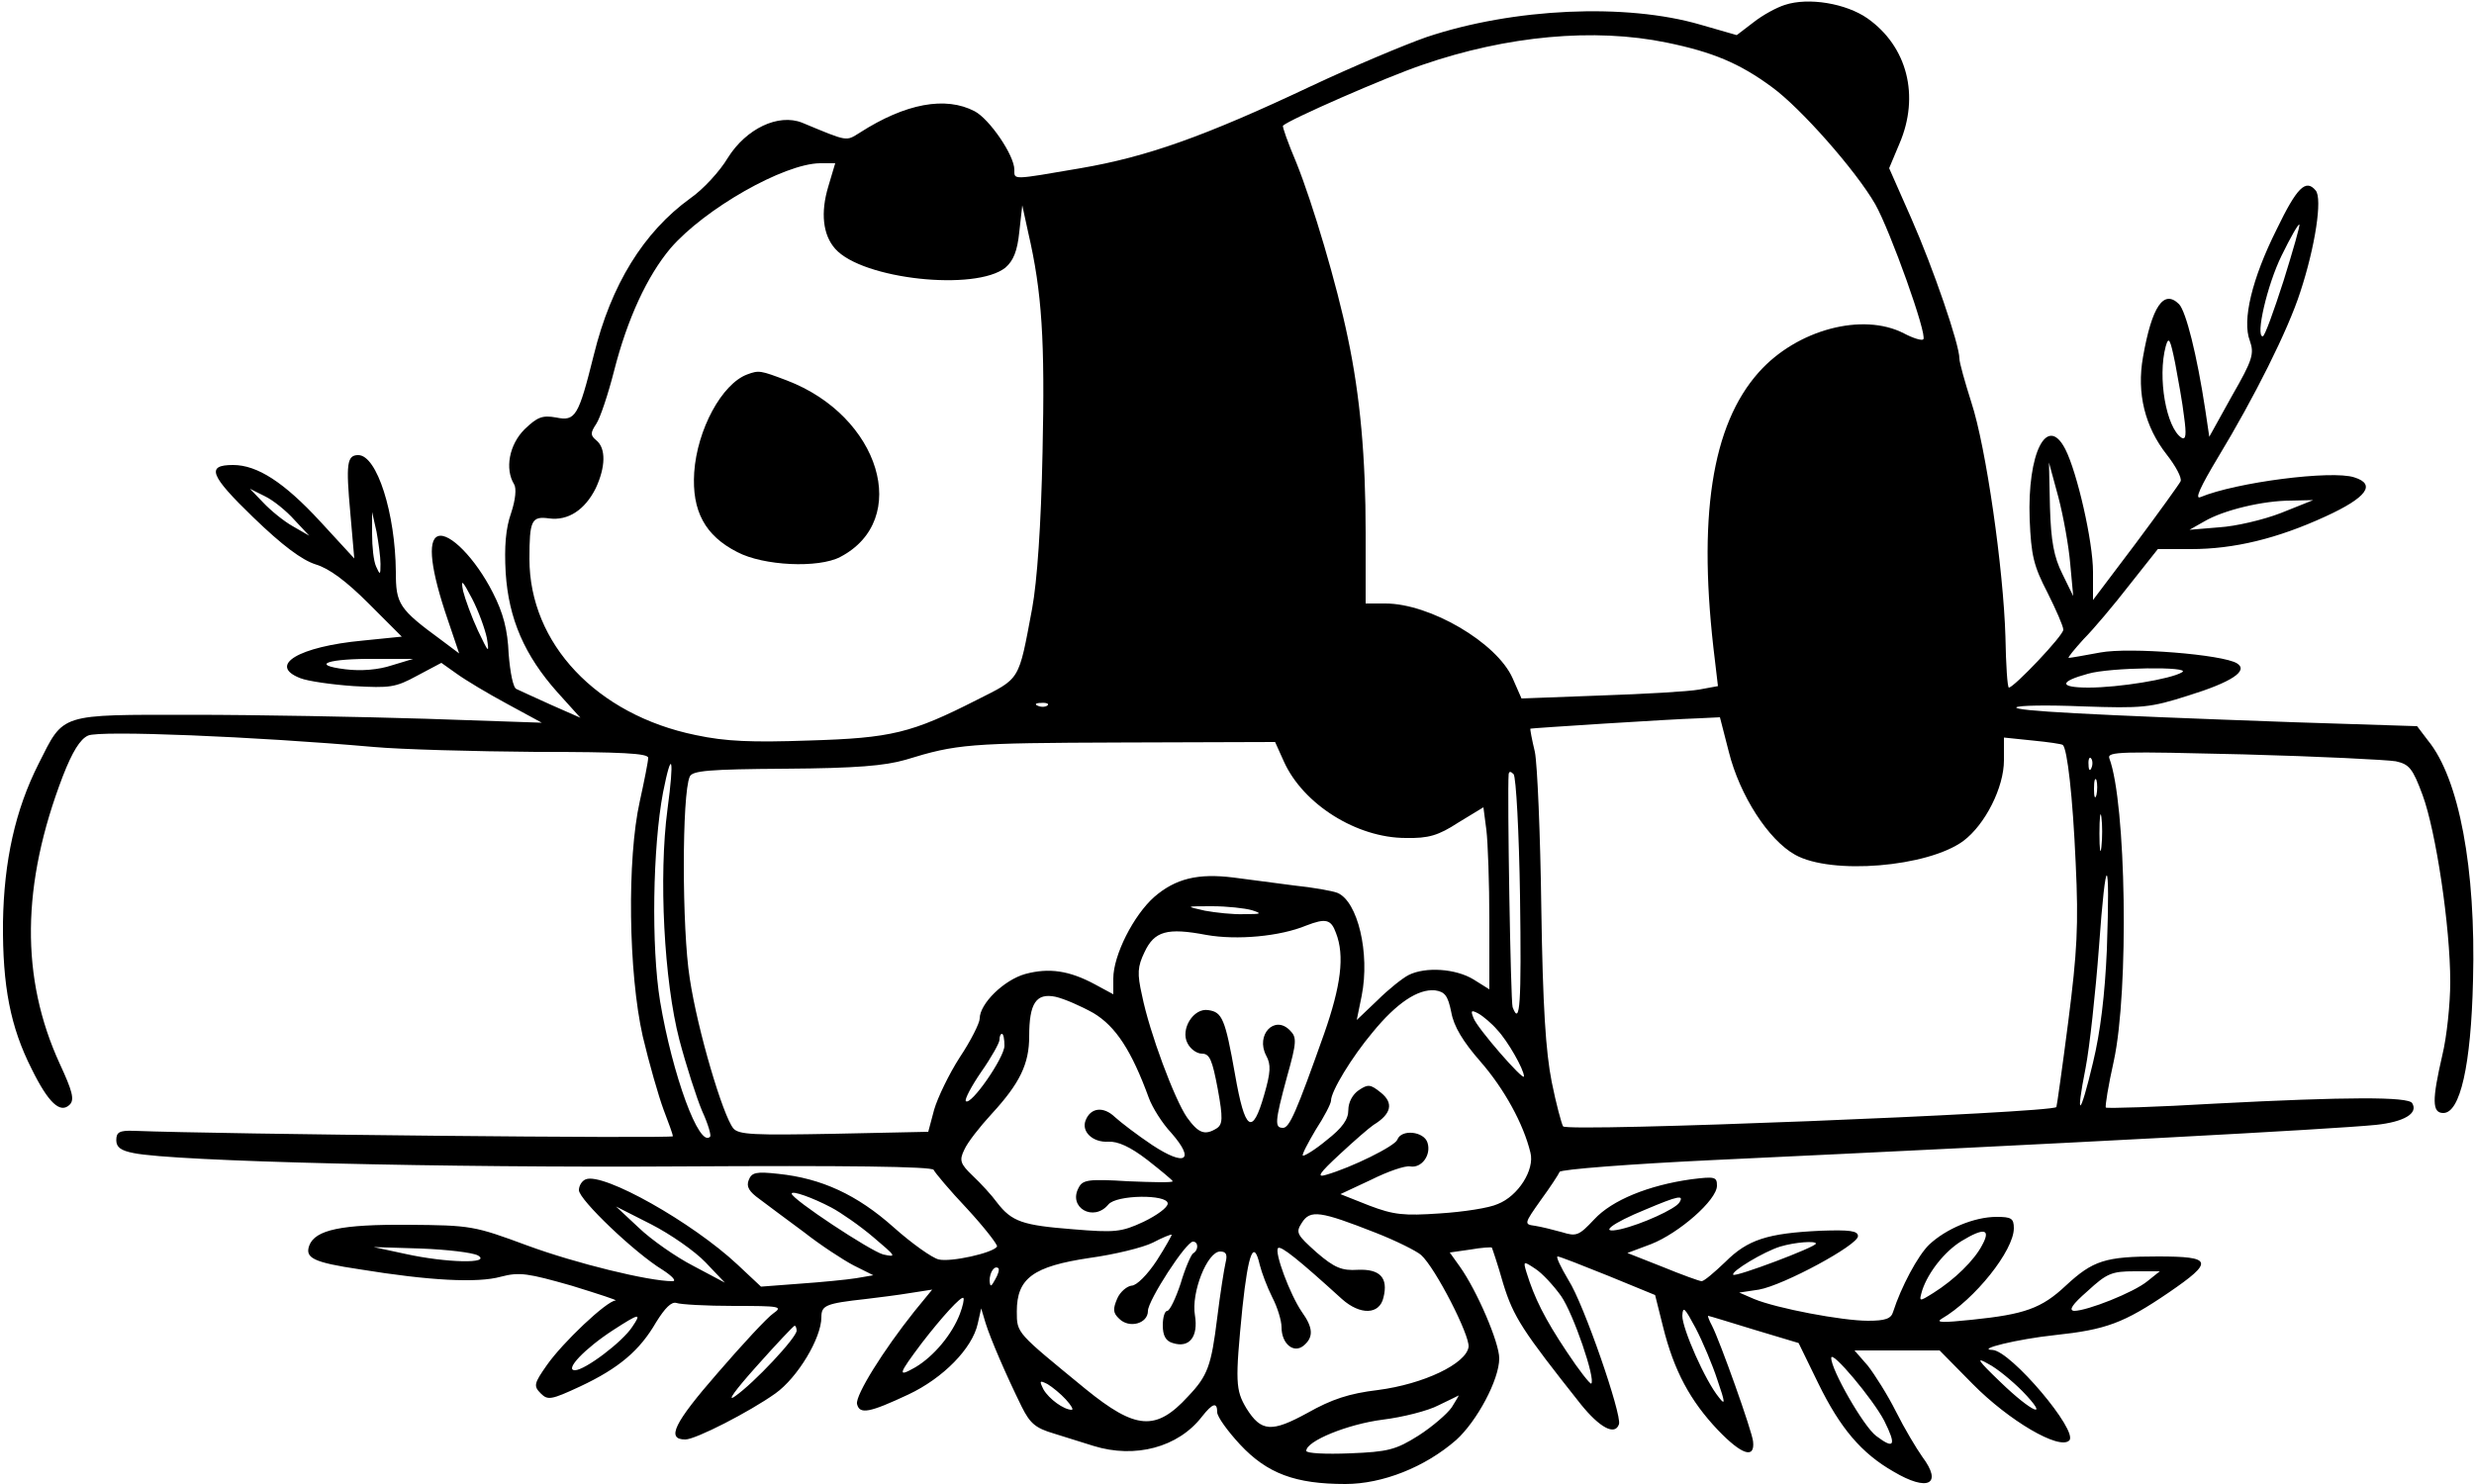 <?xml version="1.0" standalone="no"?>
<!DOCTYPE svg PUBLIC "-//W3C//DTD SVG 20010904//EN"
 "http://www.w3.org/TR/2001/REC-SVG-20010904/DTD/svg10.dtd">
<svg version="1.0" xmlns="http://www.w3.org/2000/svg"
 width="500pt" height="300pt" viewBox="0 0 500 300"
 preserveAspectRatio="xMidYMid meet">

<g transform="translate(0,300) scale(0.1,-0.1)"
fill="#000000" stroke="none">
<path d="M3607 2990 c-16 -5 -44 -20 -63 -35 l-34 -26 -73 21 c-150 44 -378
34 -554 -25 -43 -15 -148 -59 -233 -99 -216 -102 -332 -143 -466 -166 -140
-24 -134 -24 -134 -3 0 29 -50 102 -80 118 -59 31 -140 16 -232 -43 -29 -18
-23 -19 -117 20 -48 19 -113 -12 -150 -71 -16 -27 -50 -64 -76 -82 -94 -68
-160 -174 -195 -317 -31 -124 -37 -134 -76 -126 -28 5 -38 1 -64 -24 -31 -31
-40 -80 -21 -111 5 -8 3 -31 -6 -58 -11 -31 -14 -68 -11 -121 6 -93 38 -167
105 -242 l46 -51 -59 26 c-33 15 -64 29 -70 32 -7 2 -13 34 -16 71 -2 49 -11
83 -32 124 -35 69 -88 123 -111 114 -22 -8 -14 -70 20 -169 l23 -68 -36 27
c-86 63 -92 73 -92 138 -1 118 -38 236 -76 236 -23 0 -25 -18 -16 -117 l8 -92
-69 75 c-73 79 -127 114 -176 114 -55 0 -47 -21 41 -106 59 -57 98 -86 126
-95 27 -8 61 -33 107 -79 l67 -67 -79 -8 c-129 -12 -193 -50 -126 -76 15 -6
64 -13 108 -16 73 -4 84 -3 128 21 l49 26 31 -22 c18 -13 63 -40 102 -61 l70
-38 -235 8 c-129 4 -341 8 -471 8 -272 0 -259 4 -311 -99 -47 -93 -70 -196
-72 -321 -1 -129 15 -211 58 -296 34 -69 58 -91 77 -72 10 10 5 28 -20 82 -80
174 -78 363 6 582 19 49 35 75 51 82 23 11 339 -2 577 -23 55 -5 202 -9 328
-10 175 0 227 -3 227 -12 0 -7 -8 -47 -17 -88 -26 -116 -23 -347 6 -475 13
-55 32 -121 42 -148 10 -26 19 -51 19 -54 0 -5 -912 4 -1090 11 -29 1 -35 -3
-35 -19 0 -14 9 -21 35 -26 82 -17 632 -30 1104 -27 334 2 510 0 513 -7 2 -5
32 -41 68 -79 35 -38 62 -73 60 -76 -8 -13 -94 -32 -118 -26 -13 3 -54 32 -91
65 -74 66 -146 99 -233 108 -45 5 -54 3 -60 -13 -5 -13 1 -23 22 -38 16 -12
56 -42 90 -67 33 -26 79 -56 100 -67 l40 -20 -35 -6 c-19 -3 -70 -8 -113 -11
l-79 -6 -48 45 c-91 85 -270 186 -306 172 -8 -3 -14 -13 -14 -22 0 -19 113
-127 169 -161 20 -13 29 -23 20 -23 -48 0 -195 36 -293 72 -108 40 -114 41
-241 42 -135 1 -188 -10 -200 -42 -9 -25 8 -34 102 -48 141 -23 238 -28 285
-15 38 10 55 7 143 -18 55 -17 95 -30 89 -30 -18 -1 -107 -85 -139 -131 -26
-37 -27 -42 -12 -57 14 -14 21 -13 79 14 79 37 121 73 154 130 18 29 31 42 41
39 8 -3 60 -6 116 -6 93 0 100 -1 80 -15 -12 -8 -63 -63 -113 -121 -88 -101
-104 -134 -65 -134 21 0 130 56 182 93 45 32 93 112 93 154 0 24 8 28 90 37
25 3 65 8 89 12 l45 7 -36 -44 c-63 -79 -119 -169 -116 -187 5 -22 25 -18 104
19 70 33 129 93 140 143 l7 31 9 -30 c10 -32 41 -104 73 -169 17 -34 28 -43
65 -54 25 -8 61 -19 80 -25 84 -26 171 -3 219 59 22 28 31 30 31 9 0 -9 21
-38 46 -65 55 -59 112 -80 213 -80 75 0 161 34 224 89 42 38 87 122 87 165 0
32 -45 137 -80 186 l-20 28 42 6 c22 4 42 5 43 4 1 -2 12 -34 23 -73 21 -68
39 -95 157 -244 38 -47 69 -64 77 -40 6 19 -71 243 -102 291 -16 27 -26 48
-22 48 4 0 50 -18 102 -39 l95 -39 16 -64 c22 -89 55 -150 111 -209 48 -50 75
-59 71 -23 -2 21 -67 203 -83 234 -6 11 -9 20 -8 20 2 0 44 -13 93 -28 l90
-27 40 -82 c44 -90 87 -141 152 -178 69 -41 100 -26 58 30 -12 17 -36 57 -53
91 -17 34 -43 75 -57 93 l-27 31 86 0 86 0 67 -68 c73 -74 175 -134 195 -114
19 19 -118 181 -155 183 -35 1 50 22 126 30 103 11 139 24 230 86 92 63 89 73
-22 73 -106 0 -131 -8 -186 -59 -49 -46 -83 -58 -190 -69 -58 -6 -74 -6 -61 2
67 39 146 138 146 183 0 20 -5 23 -35 23 -45 0 -102 -24 -136 -56 -23 -22 -57
-86 -73 -136 -4 -14 -16 -18 -51 -18 -52 0 -184 25 -230 44 l-30 13 40 6 c50
9 200 90 200 108 0 11 -17 13 -75 11 -108 -5 -148 -18 -193 -63 -22 -21 -43
-39 -48 -39 -4 0 -40 13 -79 29 l-71 28 48 18 c56 22 133 89 133 118 0 18 -4
19 -52 13 -86 -12 -160 -42 -196 -81 -31 -33 -36 -35 -65 -26 -18 5 -42 11
-55 13 -22 3 -22 4 12 52 19 26 36 52 38 57 2 5 143 16 313 24 723 34 1247 62
1337 71 56 6 86 23 73 44 -8 13 -129 13 -398 -1 -119 -7 -219 -10 -221 -8 -2
2 5 45 16 94 31 143 25 522 -9 612 -5 14 24 14 271 8 152 -4 291 -11 308 -14
27 -6 34 -14 54 -68 27 -73 56 -266 56 -378 0 -44 -7 -111 -16 -148 -21 -91
-21 -117 2 -117 34 0 56 96 60 268 6 226 -28 408 -91 485 l-22 29 -250 8
c-420 15 -564 23 -560 30 3 4 63 5 134 2 120 -4 136 -3 214 22 87 27 122 50
98 65 -29 18 -217 33 -276 22 -32 -6 -61 -11 -64 -11 -3 0 11 17 30 38 20 20
62 70 93 110 l57 72 67 0 c87 0 174 21 272 66 83 38 103 65 58 79 -45 15 -239
-10 -311 -40 -12 -5 0 21 36 81 72 119 141 256 166 334 30 91 45 189 31 205
-20 24 -38 6 -79 -79 -50 -100 -70 -184 -54 -225 9 -26 6 -38 -36 -111 l-46
-83 -8 54 c-17 112 -39 199 -53 214 -31 31 -55 -4 -73 -107 -13 -73 4 -141 48
-197 18 -23 31 -47 28 -54 -3 -6 -44 -63 -91 -126 l-86 -114 0 57 c0 61 -32
201 -56 248 -37 72 -77 -8 -72 -142 3 -73 8 -94 36 -148 17 -34 32 -68 32 -75
0 -12 -100 -117 -110 -117 -3 0 -6 46 -7 103 -4 136 -39 383 -69 474 -13 41
-24 80 -24 88 0 29 -53 183 -97 283 l-45 102 21 50 c41 96 16 196 -65 253 -43
30 -119 43 -167 27z m-239 -76 c93 -19 148 -42 213 -90 58 -42 170 -169 209
-237 30 -53 106 -265 97 -273 -3 -3 -20 2 -39 12 -83 43 -216 8 -293 -78 -96
-107 -125 -295 -89 -584 l6 -51 -38 -7 c-22 -4 -111 -9 -199 -12 l-160 -6 -18
41 c-32 72 -167 151 -257 151 l-40 0 0 143 c0 152 -11 276 -36 394 -22 107
-71 272 -104 354 -17 40 -29 74 -27 75 12 12 208 98 282 123 171 59 347 75
493 45z m-1694 -291 c-16 -53 -11 -98 14 -126 55 -62 284 -86 344 -38 16 14
24 33 28 72 l6 54 12 -55 c28 -121 34 -218 29 -444 -3 -149 -11 -261 -21 -316
-28 -149 -23 -140 -112 -185 -132 -67 -172 -77 -339 -82 -116 -4 -168 -2 -229
11 -200 41 -336 185 -336 356 0 78 4 87 40 82 38 -5 72 17 94 61 20 43 21 81
1 97 -12 10 -12 15 0 33 8 12 24 60 36 107 27 106 67 192 114 248 69 80 229
171 302 172 l31 0 -14 -47z m2941 -191 c-20 -62 -38 -112 -42 -112 -15 0 9
104 38 163 18 37 34 65 36 63 2 -1 -13 -53 -32 -114z m-201 -274 c5 -36 4 -48
-5 -43 -31 20 -49 122 -32 185 6 21 9 15 19 -34 6 -32 15 -81 18 -108z m-230
-298 l6 -65 -22 45 c-17 34 -23 66 -25 135 l-2 90 19 -70 c10 -38 21 -99 24
-135z m-3589 89 l30 -32 -33 19 c-18 10 -45 32 -60 48 l-27 28 30 -15 c17 -8
44 -30 60 -48z m4015 14 c-36 -14 -92 -27 -125 -29 l-60 -5 30 17 c39 23 119
42 175 42 l45 1 -65 -26z m-3841 -103 c0 -23 -1 -23 -9 -5 -5 11 -8 40 -8 65
l0 45 9 -40 c4 -22 8 -51 8 -65z m215 -150 c5 -32 4 -31 -18 15 -13 28 -26 64
-30 80 -5 25 -2 23 18 -15 13 -25 26 -61 30 -80z m-192 -55 c-27 -9 -62 -12
-94 -8 -73 9 -35 22 62 21 l75 0 -43 -13z m3618 -14 c-23 -14 -128 -31 -189
-31 -60 0 -60 12 -1 28 44 13 211 15 190 3z m-2293 -67 c-3 -3 -12 -4 -19 -1
-8 3 -5 6 6 6 11 1 17 -2 13 -5z m1377 -94 c22 -88 80 -178 134 -208 73 -41
268 -25 340 28 44 33 82 108 82 163 l0 46 58 -6 c31 -3 59 -7 61 -9 9 -8 20
-103 26 -239 6 -125 3 -179 -15 -320 -12 -93 -23 -171 -24 -173 -13 -12 -989
-51 -997 -39 -3 5 -14 45 -23 90 -12 61 -18 151 -21 352 -2 149 -8 290 -13
315 -6 25 -10 46 -9 47 2 1 279 19 342 21 l41 2 18 -70z m-899 -20 c39 -86
147 -154 246 -154 46 -1 66 5 106 31 l51 31 6 -46 c3 -24 6 -107 6 -183 l0
-139 -32 20 c-36 22 -97 26 -131 9 -12 -6 -41 -29 -63 -51 l-42 -40 10 49 c17
86 -8 191 -49 208 -10 4 -49 11 -88 15 -38 5 -93 12 -122 16 -72 9 -117 -2
-160 -39 -42 -37 -83 -118 -83 -165 l0 -32 -37 20 c-52 28 -93 34 -141 21 -43
-12 -92 -60 -92 -90 0 -9 -18 -45 -40 -78 -22 -34 -45 -82 -52 -106 l-12 -45
-190 -4 c-162 -3 -193 -2 -204 11 -21 26 -72 197 -88 303 -16 100 -16 373 0
408 5 12 38 15 194 16 143 1 200 6 242 18 104 32 126 34 436 35 l311 1 18 -40z
m1632 -12 c-3 -8 -6 -5 -6 6 -1 11 2 17 5 13 3 -3 4 -12 1 -19z m-2878 -84
c-18 -135 -7 -347 24 -466 14 -53 35 -118 46 -144 12 -26 19 -50 16 -52 -22
-23 -76 125 -101 274 -18 110 -15 311 6 422 18 91 23 70 9 -34z m1723 -176 c3
-217 0 -264 -15 -224 -4 11 -11 432 -8 471 1 6 4 6 10 0 5 -6 11 -117 13 -247z
m1165 205 c-3 -10 -5 -4 -5 12 0 17 2 24 5 18 2 -7 2 -21 0 -30z m10 -105 c-2
-18 -4 -6 -4 27 0 33 2 48 4 33 2 -15 2 -42 0 -60z m11 -208 c-4 -91 -13 -166
-28 -228 -26 -110 -36 -117 -15 -11 8 41 20 151 27 244 14 196 23 193 16 -5z
m-1728 80 c22 -7 19 -8 -15 -8 -22 -1 -58 3 -80 7 -40 9 -40 9 15 9 30 0 66
-4 80 -8z m170 -46 c18 -46 10 -107 -24 -204 -56 -158 -70 -190 -83 -190 -17
0 -17 11 8 103 20 71 20 80 6 94 -31 32 -70 -9 -48 -51 10 -18 9 -34 -4 -79
-24 -84 -39 -74 -59 41 -20 113 -26 126 -54 130 -30 5 -57 -39 -42 -67 6 -12
19 -21 29 -21 16 0 21 -13 32 -71 11 -60 10 -72 -2 -80 -24 -15 -37 -10 -60
22 -25 36 -76 172 -91 247 -10 44 -9 58 5 87 20 43 46 50 125 35 62 -11 149
-3 202 19 39 15 50 13 60 -15z m233 -160 c5 -29 24 -60 59 -100 48 -55 87
-126 101 -184 9 -35 -25 -88 -66 -104 -17 -8 -70 -16 -117 -19 -73 -5 -93 -3
-143 16 l-58 23 62 29 c34 17 69 29 79 27 23 -4 43 23 35 48 -7 23 -53 28 -61
6 -5 -13 -92 -56 -144 -71 -20 -6 -14 3 27 41 29 27 60 54 69 60 36 22 41 44
15 65 -21 17 -26 18 -45 5 -12 -8 -21 -24 -21 -40 0 -19 -12 -36 -44 -61 -24
-20 -46 -33 -48 -31 -2 2 10 25 26 52 17 26 31 53 31 59 0 19 42 88 84 138 49
60 92 88 126 85 20 -3 26 -10 33 -44z m-723 -2 c45 -27 77 -76 112 -172 7 -19
27 -51 45 -70 49 -56 29 -69 -38 -25 -30 20 -64 46 -76 57 -23 22 -49 19 -59
-7 -9 -23 15 -45 46 -43 19 1 44 -10 79 -37 28 -22 51 -41 51 -43 0 -3 -41 -2
-90 0 -80 5 -92 3 -100 -13 -22 -40 30 -70 60 -34 16 20 120 21 120 2 0 -8
-22 -24 -49 -37 -45 -21 -58 -22 -143 -15 -101 8 -123 15 -153 54 -10 14 -33
39 -49 54 -25 24 -28 31 -17 53 6 14 31 46 55 72 57 62 76 101 76 157 0 67 14
88 53 80 18 -4 52 -19 77 -33z m816 -34 c21 -22 54 -80 54 -94 0 -11 -95 98
-102 118 -6 15 -5 17 10 9 9 -5 27 -20 38 -33z m-996 -32 c0 -24 -68 -122 -78
-112 -3 3 11 30 31 59 21 30 37 59 37 65 0 7 2 12 5 12 3 0 5 -11 5 -24z
m-350 -327 c19 -10 58 -37 85 -60 46 -39 48 -41 20 -35 -26 7 -185 112 -185
123 0 7 42 -8 80 -28z m1714 10 c-8 -13 -76 -44 -119 -54 -46 -10 -18 12 51
40 66 28 78 30 68 14z m-1968 -121 l39 -41 -64 34 c-35 18 -85 53 -110 77
l-46 43 71 -36 c39 -20 88 -54 110 -77z m1354 60 c41 -16 83 -37 92 -45 29
-26 99 -163 96 -186 -5 -34 -91 -75 -183 -87 -59 -7 -94 -19 -142 -46 -73 -40
-94 -39 -124 9 -22 37 -23 53 -8 204 12 112 23 138 35 86 4 -16 15 -45 25 -65
11 -21 19 -48 19 -61 0 -34 25 -54 45 -37 20 17 19 36 -4 68 -24 35 -56 121
-48 129 6 5 41 -23 129 -103 37 -33 76 -32 84 3 10 40 -7 58 -52 56 -32 -2
-47 4 -83 35 -40 36 -43 40 -30 60 17 27 37 24 149 -20z m-442 -56 c-19 -29
-41 -51 -51 -51 -9 -1 -23 -12 -29 -26 -9 -21 -9 -29 4 -41 20 -20 58 -10 58
16 0 21 77 140 91 140 11 0 12 -17 0 -24 -4 -3 -16 -30 -25 -61 -10 -30 -22
-55 -27 -55 -5 0 -9 -13 -9 -29 0 -21 6 -32 20 -36 34 -11 52 13 45 56 -8 46
25 129 51 129 12 0 15 -6 11 -22 -3 -13 -11 -63 -17 -112 -12 -97 -19 -117
-59 -159 -65 -71 -106 -67 -207 15 -140 115 -139 112 -139 157 0 67 33 91 147
108 51 7 108 21 128 31 19 10 36 17 38 16 1 0 -12 -24 -30 -52z m1668 31 c-16
-31 -56 -70 -99 -97 -29 -18 -29 -18 -22 6 12 36 45 78 79 99 46 28 60 25 42
-8z m-336 3 c0 -7 -162 -68 -167 -63 -6 6 62 47 95 57 30 9 72 12 72 6z
m-2704 -24 c28 -17 -64 -15 -146 3 l-65 14 96 -3 c52 -2 104 -8 115 -14z
m2189 -82 c25 -36 70 -168 61 -177 -2 -2 -25 27 -50 65 -44 66 -65 108 -81
160 -7 23 -6 23 18 7 14 -9 37 -34 52 -55z m-1144 33 c-8 -15 -10 -15 -11 -2
0 17 10 32 18 25 2 -3 -1 -13 -7 -23z m2329 -3 c-28 -23 -122 -60 -148 -60
-12 1 -4 13 27 40 39 36 49 40 95 40 l51 0 -25 -20z m-2400 -66 c-16 -42 -53
-86 -90 -108 -37 -21 -35 -15 13 49 40 52 80 96 84 91 2 -2 -1 -16 -7 -32z
m1531 -134 c16 -46 16 -52 3 -35 -28 34 -74 139 -74 165 1 21 5 16 27 -25 14
-27 34 -74 44 -105z m-2193 108 c-20 -31 -96 -88 -116 -88 -22 0 20 44 77 81
54 35 58 35 39 7z m332 -8 c0 -14 -86 -106 -125 -133 -17 -12 1 13 44 61 40
45 75 82 77 82 2 0 4 -5 4 -10z m2198 -182 c25 -50 21 -59 -16 -31 -25 18 -92
135 -91 158 0 17 84 -83 107 -127z m279 60 c58 -60 20 -44 -44 18 -46 44 -51
52 -25 37 18 -9 49 -35 69 -55z m-1933 -17 c11 -12 16 -21 12 -21 -16 0 -46
22 -57 41 -9 18 -8 19 8 11 10 -6 27 -20 37 -31z m780 -16 c-9 -13 -39 -39
-67 -57 -46 -29 -62 -33 -139 -36 -49 -2 -88 0 -88 5 0 20 84 54 154 63 41 5
92 18 113 29 21 10 39 19 41 20 1 1 -5 -10 -14 -24z"/>
<path d="M1510 2243 c-51 -19 -101 -111 -107 -198 -5 -78 22 -128 87 -161 53
-28 164 -33 208 -10 144 75 81 285 -108 357 -53 20 -56 21 -80 12z"/>
</g>
</svg>
